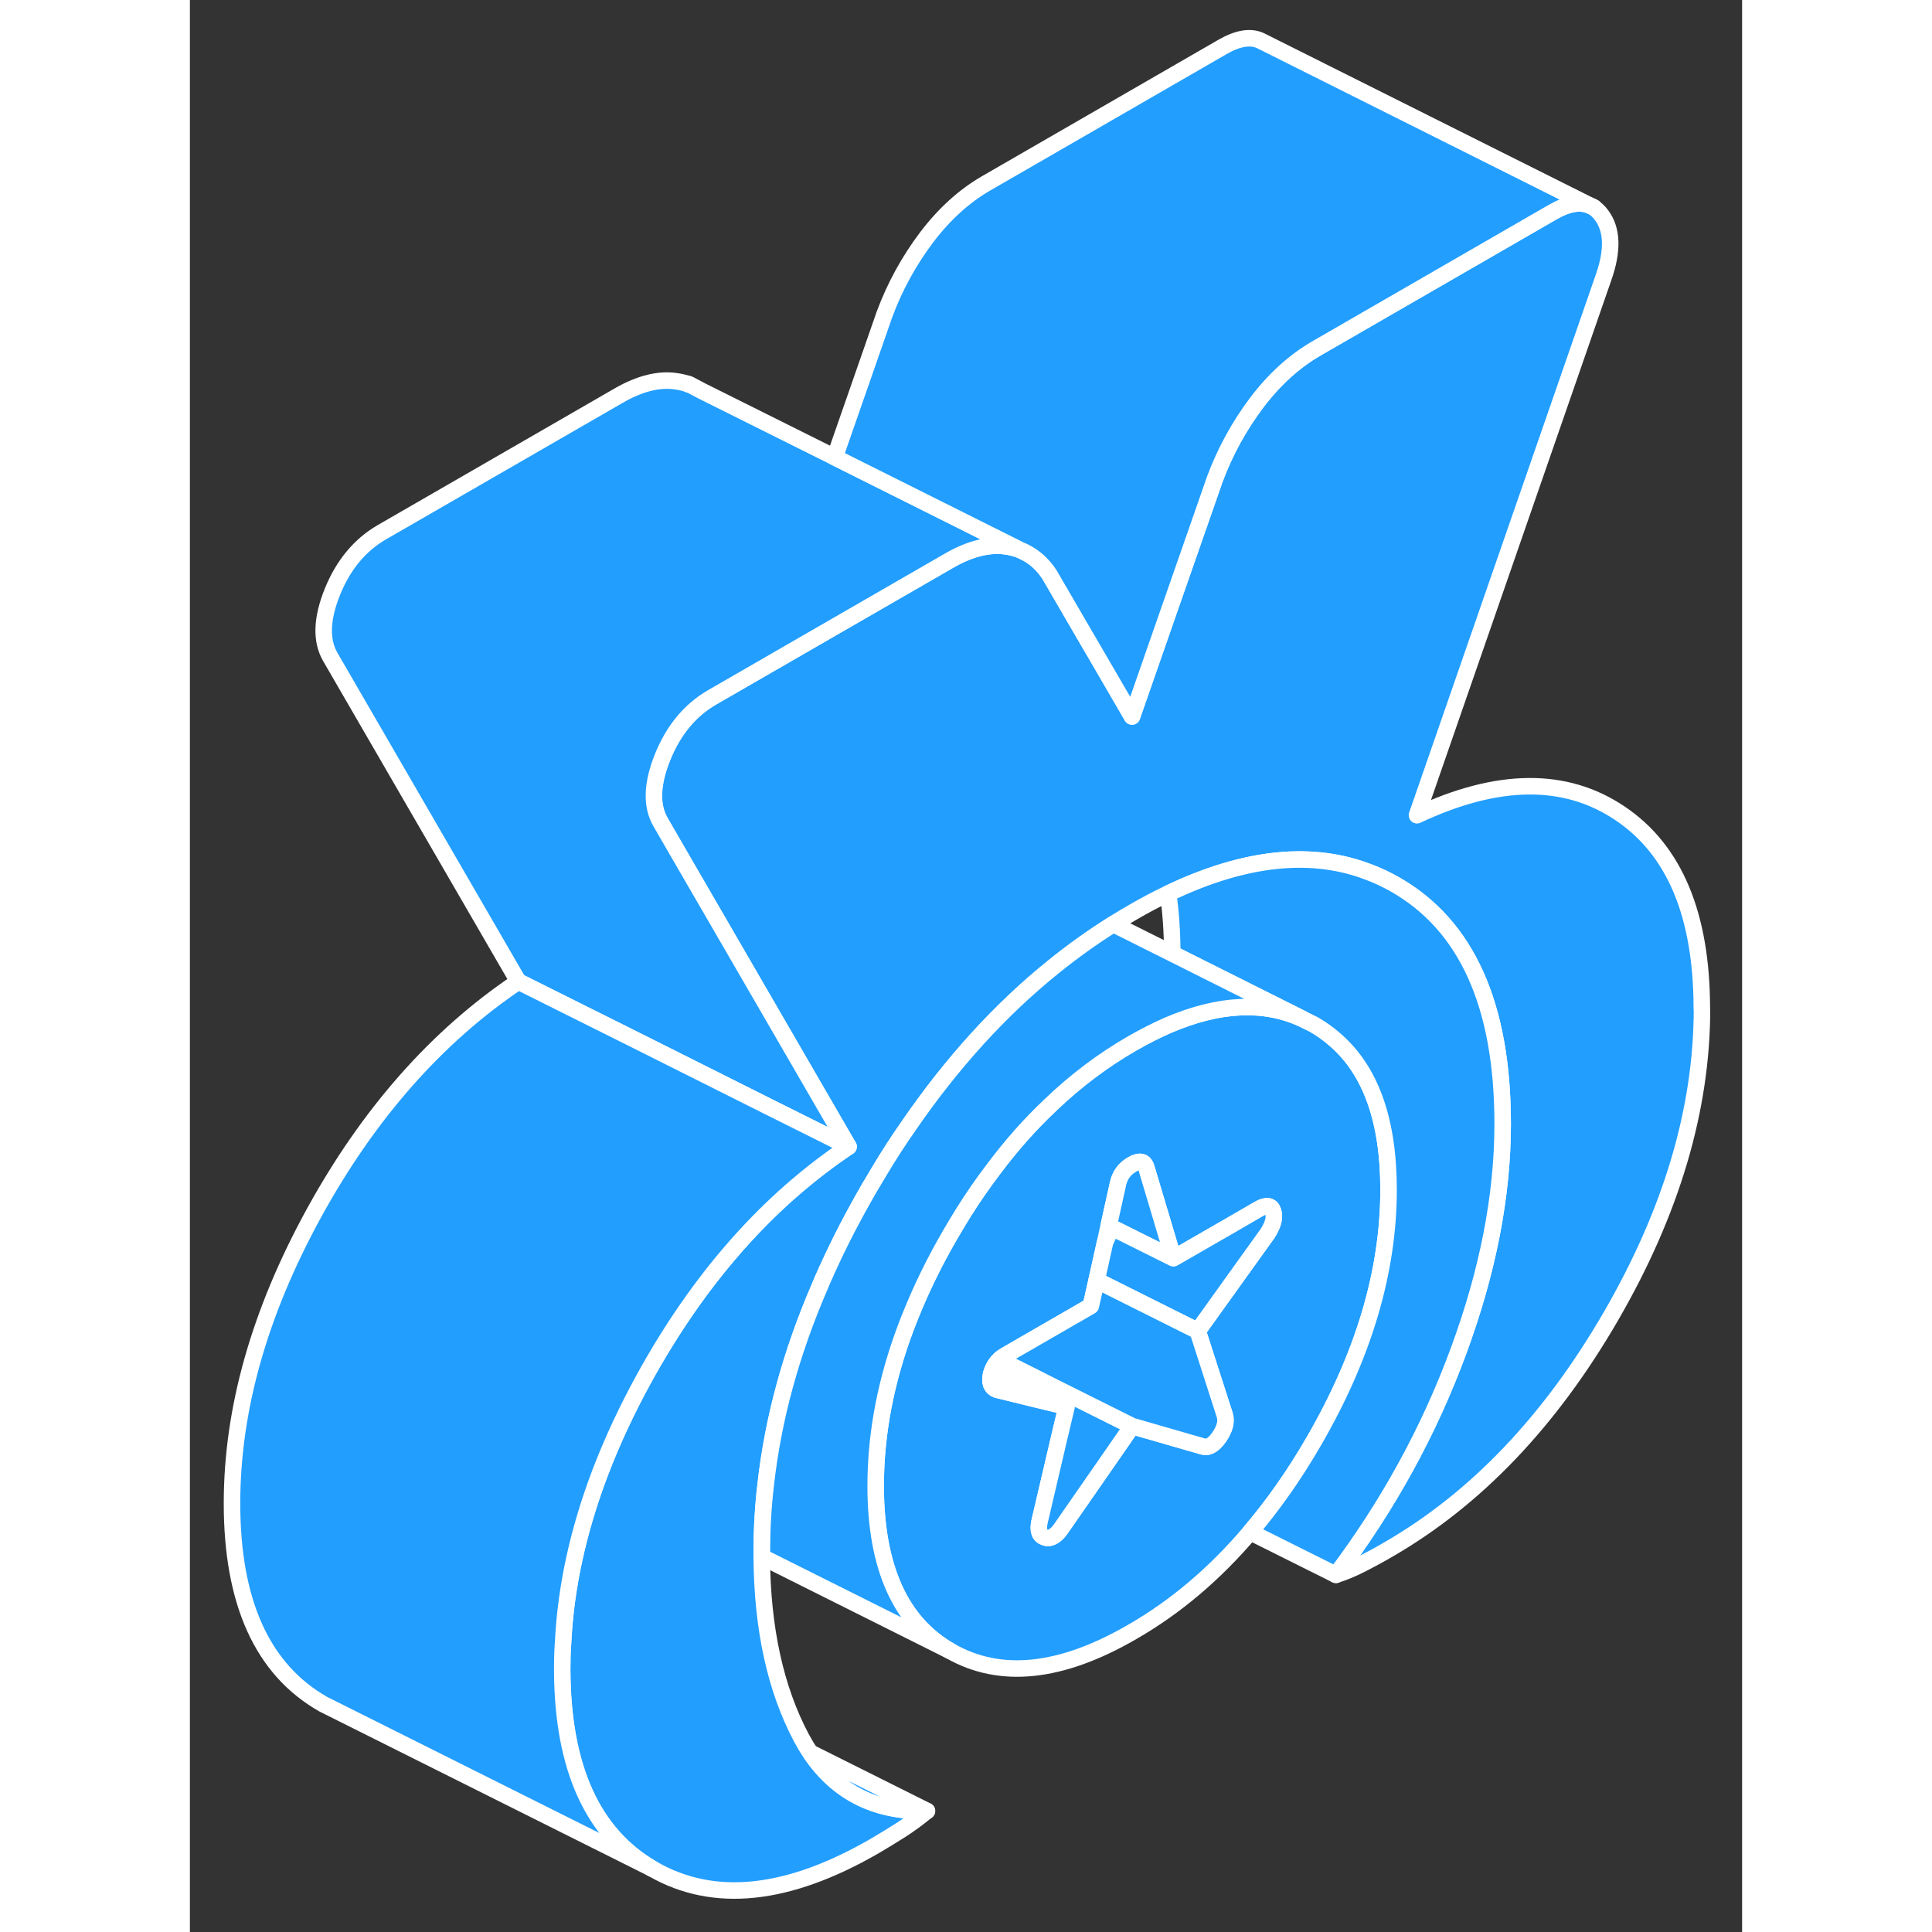 <svg width="48" height="48" viewBox="0 0 94 117" fill="#229EFF" xmlns="http://www.w3.org/2000/svg" stroke-width="1px" stroke-linecap="round" stroke-linejoin="round"><rect x="0" y="0" width="94" height="117" fill="#333333" stroke="none"/><path d="M91.57 61.09C91.57 67.16 89.73 73.37 86.05 79.72C82.37 86.07 77.88 90.77 72.59 93.83C72.08 94.13 71.54 94.42 71 94.7C70.45 94.98 69.92 95.21 69.4 95.37C72.56 91.17 75.04 86.66 76.82 81.83C78.6 77.01 79.5 72.42 79.5 68.06C79.5 60.87 77.32 56.03 72.98 53.56C72.5 53.29 72.01 53.05 71.51 52.86C68 51.46 63.91 51.88 59.25 54.11C58.53 54.45 57.8 54.84 57.06 55.27C56.67 55.49 56.29 55.73 55.91 55.96C54.66 56.75 53.45 57.61 52.29 58.55C49.06 61.15 46.14 64.37 43.52 68.18C42.9 69.07 42.3 69.99 41.73 70.95C41.6 71.16 41.47 71.38 41.35 71.59C41.28 71.71 41.21 71.82 41.14 71.94C40.2 73.57 39.35 75.19 38.62 76.81C38.57 76.9 38.53 76.99 38.5 77.08C38.38 77.33 38.27 77.58 38.17 77.83C36.4 81.91 35.3 85.95 34.86 89.94C34.7 91.29 34.63 92.63 34.63 93.97C34.63 94.08 34.63 94.18 34.63 94.28C34.66 98.63 35.46 102.28 37.03 105.24C37.2 105.56 37.38 105.86 37.57 106.14C39.19 108.56 41.54 109.74 44.63 109.67C44.11 110.1 43.58 110.49 43.03 110.84C42.48 111.19 41.95 111.51 41.44 111.81C36.2 114.83 31.74 115.3 28.06 113.2L28.02 113.18C24.39 111.08 22.56 107.07 22.54 101.14V101.04C22.54 100.53 22.55 100.02 22.59 99.51C22.75 96.12 23.51 92.67 24.85 89.15C25.57 87.27 26.45 85.38 27.5 83.47C29.14 80.49 30.97 77.85 33 75.53C33.08 75.44 33.15 75.35 33.23 75.27C35.25 73 37.47 71.06 39.88 69.44L35.97 62.69L32.44 56.6L29.31 51.2L28.49 49.78C27.92 48.79 27.96 47.48 28.62 45.84C29.28 44.21 30.28 43.01 31.6 42.24L45.92 33.98C47.24 33.21 48.44 32.92 49.5 33.1C49.77 33.14 50.02 33.21 50.26 33.3L50.78 33.56C51.27 33.85 51.7 34.26 52.05 34.8L54.46 38.94L54.63 39.23L57.05 43.39L58.99 37.82L62.06 29.02C62.69 27.33 63.54 25.79 64.6 24.38C65.67 22.97 66.86 21.89 68.18 21.12L82.51 12.85C83.45 12.31 84.22 12.18 84.82 12.47L84.92 12.51C85.13 12.63 85.32 12.8 85.48 13.02C86.14 13.89 86.19 15.15 85.61 16.8L74.31 49.37C79.2 47.07 83.3 47.03 86.6 49.25C89.91 51.47 91.56 55.41 91.56 61.09H91.57Z" stroke="white" stroke-linejoin="round"/><path d="M69.3 62.92C68.92 62.59 68.51 62.3 68.06 62.04L67.35 61.69C65.02 60.63 62.32 60.77 59.25 62.08C58.54 62.39 57.81 62.76 57.06 63.19C55.31 64.2 53.65 65.44 52.11 66.92C50.9 68.06 49.76 69.34 48.69 70.77C48.04 71.62 47.41 72.53 46.81 73.49C46.56 73.9 46.31 74.31 46.06 74.74C45.1 76.39 44.3 78.03 43.65 79.65C43.54 79.92 43.43 80.2 43.33 80.47C42.75 82.02 42.31 83.57 42.01 85.1C41.69 86.74 41.53 88.37 41.53 89.98C41.53 94.93 43.04 98.27 46.06 99.99C49.08 101.71 52.75 101.33 57.06 98.83C59.69 97.32 62.07 95.3 64.21 92.78C65.59 91.16 66.88 89.33 68.06 87.29C71.08 82.08 72.59 77 72.59 72.05C72.59 67.83 71.5 64.79 69.3 62.92ZM65.26 74.7L61.03 80.6L62.67 85.7C62.79 86.09 62.67 86.54 62.33 87.03C61.98 87.53 61.64 87.71 61.29 87.58L57.06 86.36L55.6 88.47L52.83 92.46C52.49 92.99 52.14 93.21 51.8 93.11C51.45 93.01 51.34 92.7 51.45 92.17L52.66 87L53.09 85.19C53.09 85.19 53.01 85.17 52.94 85.15H52.93L51.03 84.69L50.06 84.45L48.87 84.16C48.52 84.03 48.41 83.72 48.52 83.22C48.53 83.18 48.54 83.14 48.56 83.1C48.57 83.08 48.57 83.06 48.58 83.04C48.67 82.77 48.82 82.54 49.03 82.34C49.13 82.24 49.25 82.16 49.38 82.08L52.95 80.02L54.56 79.09L54.91 77.54L55.42 75.24L55.64 74.24L56.2 71.71C56.31 71.18 56.6 70.78 57.06 70.52C57.15 70.46 57.24 70.42 57.32 70.4C57.63 70.29 57.83 70.4 57.92 70.71L59.56 76.2L63.19 74.11L64.74 73.21C65.2 72.95 65.49 73 65.6 73.36C65.72 73.72 65.6 74.17 65.26 74.7Z" stroke="white" stroke-linejoin="round"/><path d="M53.089 85.19C53.089 85.19 53.009 85.17 52.939 85.15H52.929L51.029 84.69L50.059 84.45L48.869 84.16C48.519 84.03 48.41 83.72 48.52 83.22C48.529 83.18 48.539 83.14 48.559 83.1C48.569 83.08 48.569 83.06 48.579 83.04L53.089 85.19Z" stroke="white" stroke-linejoin="round"/><path d="M57.06 86.36L55.6 88.47L52.83 92.46C52.49 92.99 52.14 93.21 51.8 93.11C51.45 93.01 51.34 92.7 51.45 92.17L52.66 87L53.09 85.19L48.58 83.04C48.67 82.77 48.82 82.54 49.03 82.34L50.89 83.27L52.31 83.99L57.06 86.36Z" stroke="white" stroke-linejoin="round"/><path d="M59.56 76.2L55.81 74.33L55.64 74.24L56.2 71.71C56.31 71.18 56.6 70.78 57.06 70.52C57.15 70.46 57.24 70.42 57.32 70.4C57.63 70.29 57.83 70.4 57.92 70.71L59.56 76.2Z" stroke="white" stroke-linejoin="round"/><path d="M65.26 74.7L61.03 80.6L58.55 79.36L54.91 77.54L55.42 75.24C55.56 74.94 55.69 74.64 55.81 74.33L59.56 76.2L63.19 74.11L64.74 73.21C65.2 72.95 65.49 73 65.6 73.36C65.72 73.72 65.6 74.17 65.26 74.7Z" stroke="white" stroke-linejoin="round"/><path d="M62.33 87.03C61.98 87.53 61.64 87.71 61.29 87.58L57.06 86.36L52.31 83.99L50.89 83.27L49.03 82.34C49.13 82.24 49.25 82.16 49.38 82.08L52.95 80.02L54.56 79.09L54.91 77.54L58.55 79.36L61.03 80.6L62.67 85.7C62.79 86.09 62.67 86.54 62.33 87.03Z" stroke="white" stroke-linejoin="round"/><path d="M50.27 33.3C50.03 33.21 49.78 33.14 49.51 33.1C48.45 32.92 47.25 33.21 45.93 33.98L31.61 42.24C30.29 43.01 29.29 44.21 28.63 45.84C27.97 47.48 27.93 48.79 28.5 49.78L29.32 51.2L32.45 56.6L35.98 62.69L39.89 69.44L35.02 67.01L27.1 63.04L22.01 60.5L19.89 59.44L8.5 39.78C7.93 38.79 7.97 37.48 8.63 35.84C9.29 34.21 10.29 33.01 11.61 32.24L25.93 23.98C27.25 23.21 28.45 22.92 29.51 23.1C29.77 23.14 30.01 23.2 30.24 23.29H30.27L30.88 23.61L30.95 23.65L39.05 27.69L50.27 33.3Z" stroke="white" stroke-linejoin="round"/><path d="M84.83 12.47C84.23 12.18 83.46 12.31 82.52 12.85L68.19 21.12C66.87 21.89 65.68 22.97 64.61 24.38C63.55 25.79 62.7 27.33 62.07 29.02L59 37.82L57.06 43.39L54.64 39.23L54.47 38.94L52.06 34.8C51.71 34.26 51.28 33.85 50.79 33.56C50.63 33.46 50.45 33.37 50.27 33.3L39.05 27.69L42.07 19.02C42.7 17.33 43.55 15.79 44.61 14.38C45.68 12.97 46.87 11.89 48.19 11.12L62.52 2.85C63.47 2.3 64.24 2.18 64.85 2.47L64.89 2.49L84.83 12.47Z" stroke="white" stroke-linejoin="round"/><path d="M85.04 12.57L84.93 12.51" stroke="white" stroke-linejoin="round"/><path d="M30.24 23.29L30.14 23.24" stroke="white" stroke-linejoin="round"/><path d="M44.64 109.67C41.55 109.74 39.2 108.56 37.58 106.14L44.64 109.67Z" stroke="white" stroke-linejoin="round"/><path d="M79.5 68.06C79.5 72.42 78.6 77.01 76.82 81.83C75.04 86.66 72.56 91.17 69.4 95.37L64.21 92.78C65.59 91.16 66.88 89.33 68.06 87.29C71.08 82.08 72.59 77 72.59 72.05C72.59 67.83 71.5 64.79 69.3 62.92C68.92 62.59 68.51 62.3 68.06 62.04L67.35 61.69L59.49 57.76C59.49 56.45 59.4 55.25 59.25 54.11C63.91 51.88 68 51.46 71.51 52.86C72.01 53.05 72.5 53.29 72.98 53.56C77.32 56.03 79.5 60.87 79.5 68.06Z" stroke="white" stroke-linejoin="round"/><path d="M67.35 61.69C65.02 60.63 62.32 60.77 59.25 62.08C58.54 62.39 57.81 62.76 57.06 63.19C55.31 64.2 53.65 65.44 52.11 66.92C50.9 68.06 49.76 69.34 48.69 70.77C48.04 71.62 47.41 72.53 46.81 73.49C46.56 73.9 46.31 74.31 46.06 74.74C45.1 76.39 44.3 78.03 43.65 79.65C43.54 79.92 43.43 80.2 43.33 80.47C42.75 82.02 42.31 83.57 42.01 85.1C41.69 86.74 41.53 88.37 41.53 89.98C41.53 94.93 43.04 98.27 46.06 99.99L34.64 94.28C34.64 94.18 34.64 94.08 34.64 93.97C34.64 92.63 34.71 91.29 34.87 89.94C35.31 85.95 36.41 81.91 38.18 77.83C38.28 77.58 38.39 77.33 38.51 77.08C38.54 76.99 38.58 76.9 38.63 76.81C39.36 75.19 40.21 73.57 41.15 71.94C41.22 71.82 41.29 71.71 41.36 71.59C41.48 71.38 41.61 71.16 41.74 70.95C42.31 69.99 42.91 69.07 43.53 68.18C46.15 64.37 49.07 61.15 52.3 58.55C53.46 57.61 54.67 56.75 55.92 55.96L59.5 57.75L67.36 61.69H67.35Z" stroke="white" stroke-linejoin="round"/><path d="M39.89 69.44C37.48 71.06 35.26 73 33.24 75.27C33.16 75.35 33.09 75.44 33.01 75.53C30.98 77.85 29.15 80.49 27.51 83.47C26.46 85.38 25.58 87.27 24.86 89.15C23.52 92.67 22.76 96.12 22.6 99.51C22.56 100.02 22.55 100.53 22.55 101.04V101.14C22.57 107.07 24.4 111.08 28.03 113.18L8.85 103.59L8.07 103.2C4.39 101.1 2.55 97.04 2.55 91.04C2.55 85.36 4.2 79.51 7.51 73.47C10.82 67.44 14.95 62.76 19.89 59.44L22.01 60.5L27.1 63.04L35.02 67.01L39.89 69.44Z" stroke="white" stroke-linejoin="round"/></svg>